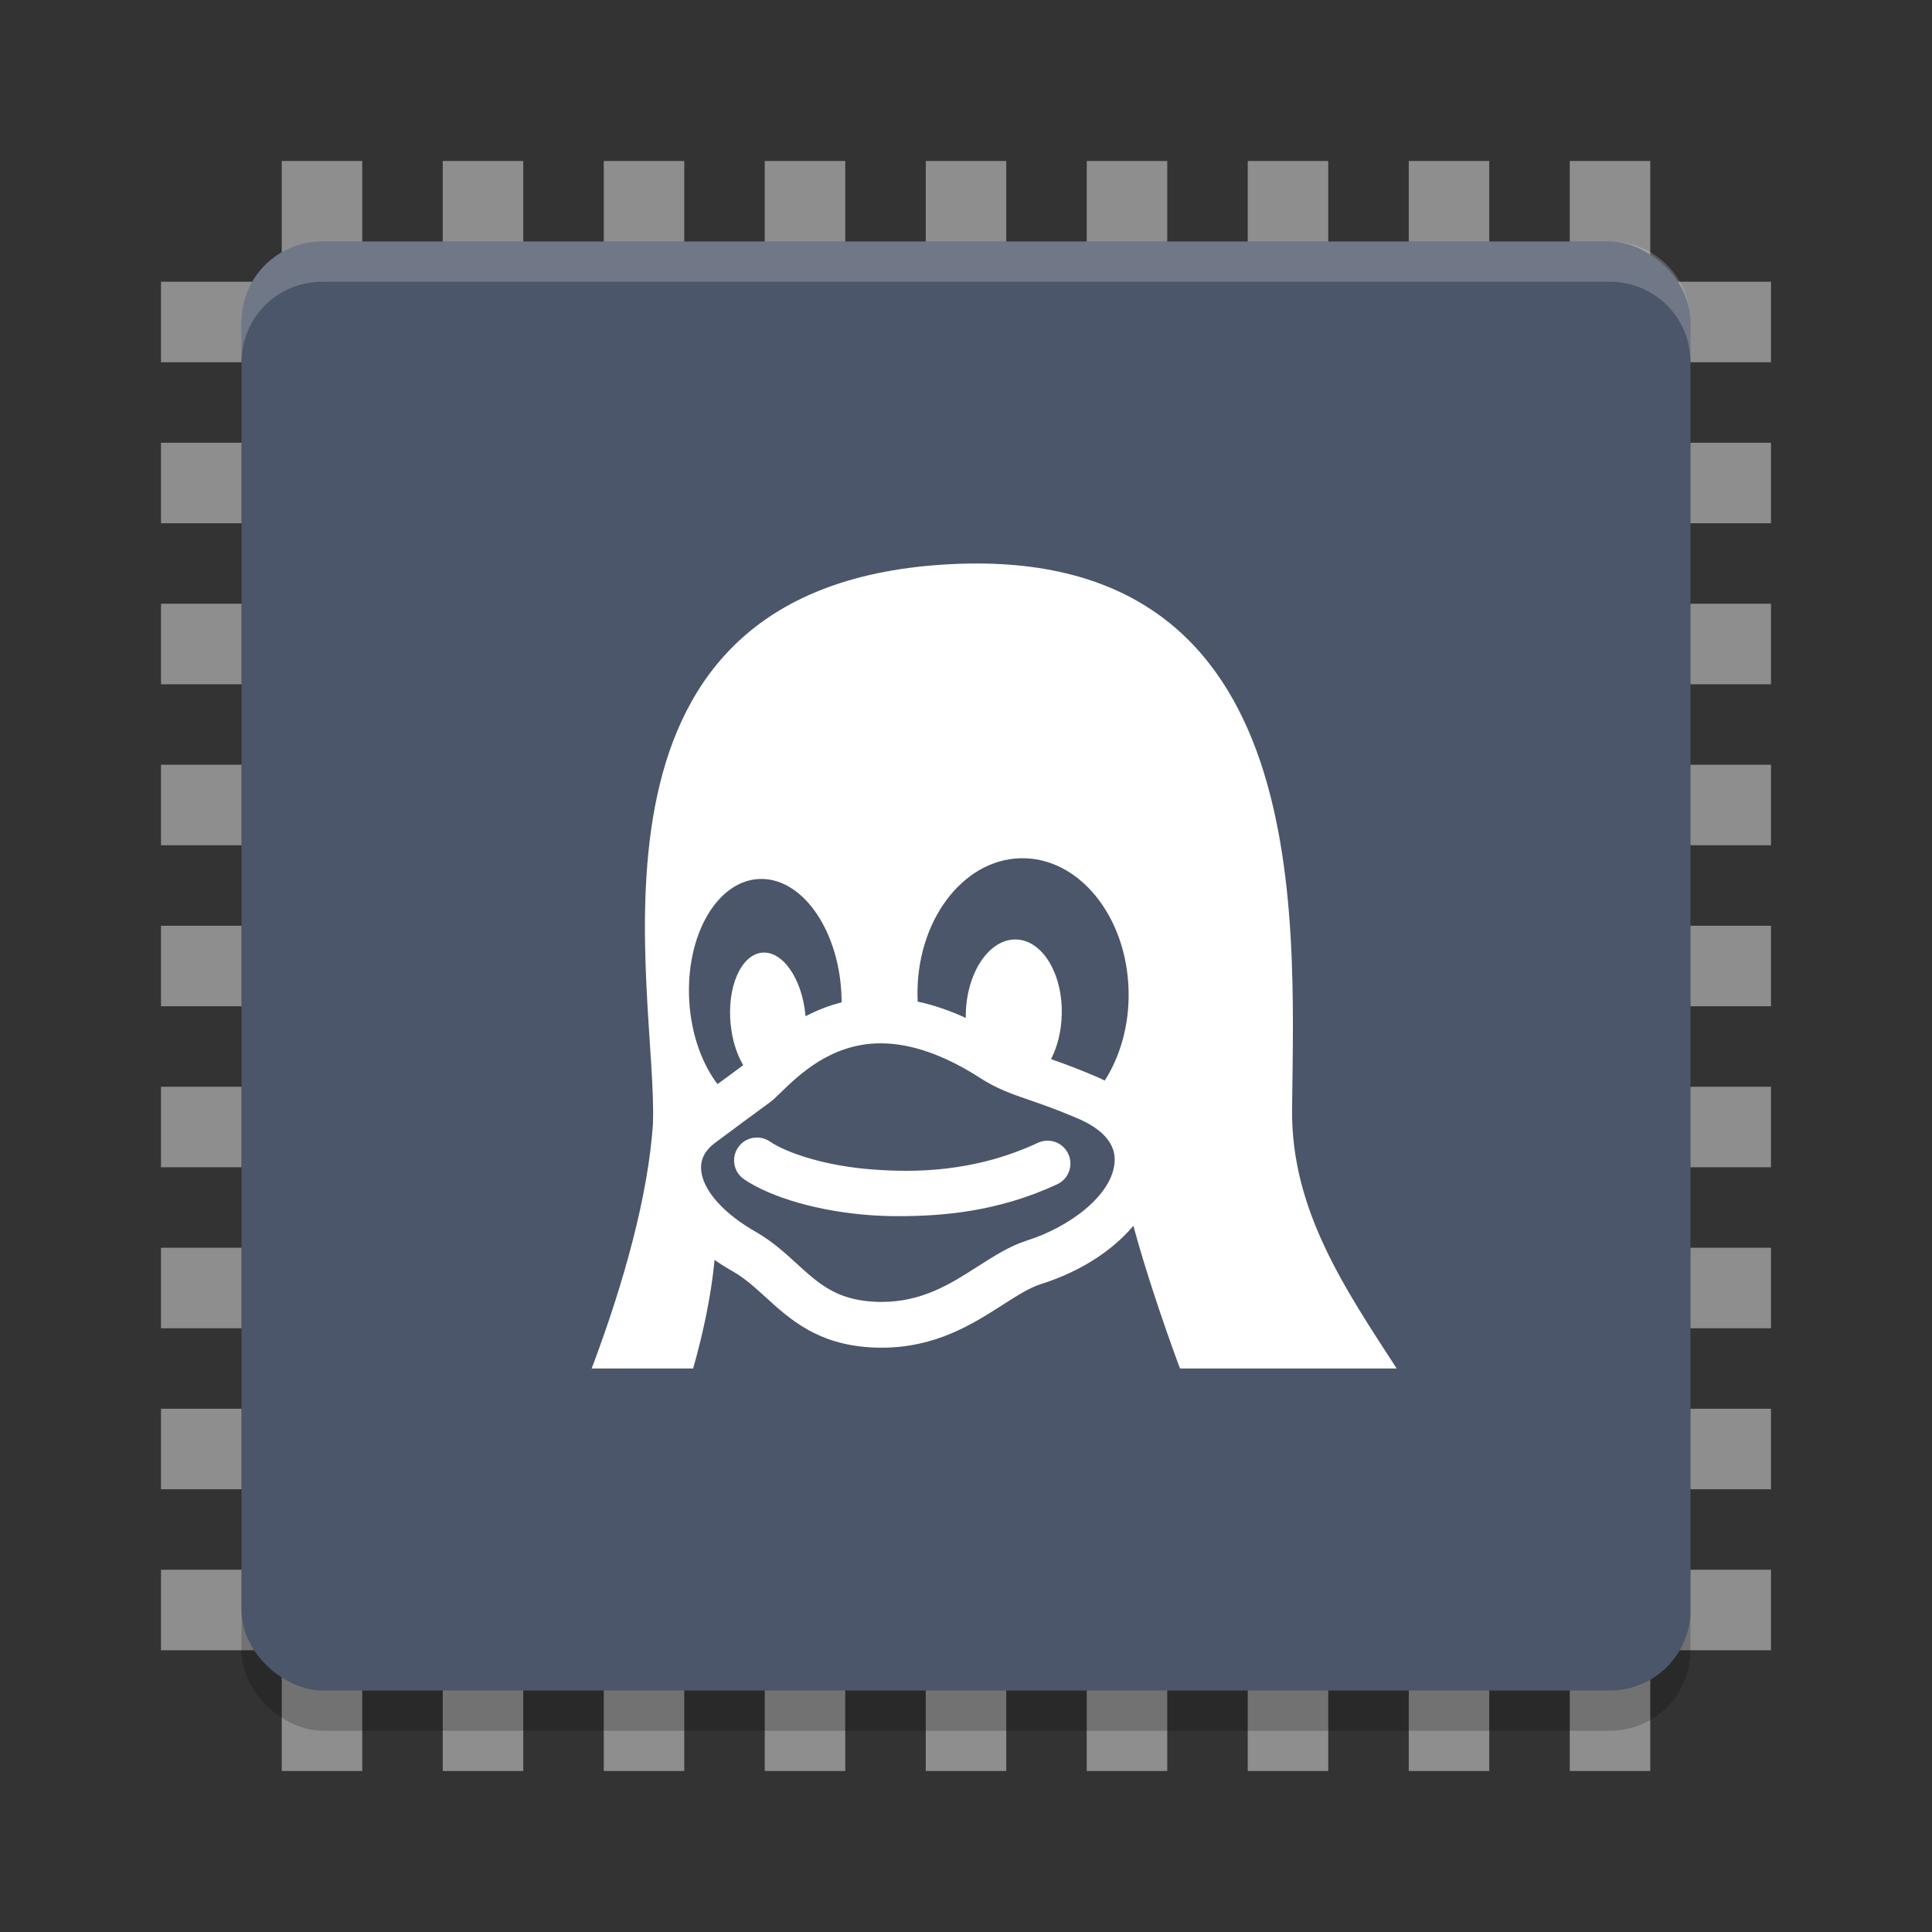 <?xml version="1.0" encoding="UTF-8" standalone="no"?>
<svg
   xmlns:dc="http://purl.org/dc/elements/1.1/"
   xmlns:cc="http://creativecommons.org/ns#"
   xmlns:rdf="http://www.w3.org/1999/02/22-rdf-syntax-ns#"
   xmlns:svg="http://www.w3.org/2000/svg"
   xmlns="http://www.w3.org/2000/svg"
   xmlns:sodipodi="http://sodipodi.sourceforge.net/DTD/sodipodi-0.dtd"
   xmlns:inkscape="http://www.inkscape.org/namespaces/inkscape"
   width="48"
   height="48"
   version="1"
   id="svg48"
   sodipodi:docname="cpu-x.svg"
   inkscape:version="0.92.5 (2060ec1f9f, 2020-04-08)">
  <rect width="100%" height="100%" fill="#333333" stroke="none"/>
  <defs
     id="defs52" />
  <sodipodi:namedview
     pagecolor="#ffffff"
     bordercolor="#666666"
     borderopacity="1"
     objecttolerance="10"
     gridtolerance="10"
     guidetolerance="10"
     inkscape:pageopacity="0"
     inkscape:pageshadow="2"
     inkscape:window-width="783"
     inkscape:window-height="480"
     id="namedview50"
     showgrid="false"
     inkscape:zoom="4.9166667"
     inkscape:cx="24"
     inkscape:cy="24"
     inkscape:window-x="0"
     inkscape:window-y="28"
     inkscape:window-maximized="0"
     inkscape:current-layer="svg48" />
  <g
     style="fill:#8e8e8e"
     id="g38">
    <rect
       width="2"
       height="40"
       x="27"
       y="-44"
       transform="rotate(90)"
       id="rect2" />
    <rect
       width="2"
       height="40"
       x="23"
       y="-44"
       transform="rotate(90)"
       id="rect4" />
    <rect
       width="2"
       height="40"
       x="19"
       y="-44"
       transform="rotate(90)"
       id="rect6" />
    <rect
       width="2"
       height="40"
       x="15"
       y="-44"
       transform="rotate(90)"
       id="rect8" />
    <rect
       width="2"
       height="40"
       x="31"
       y="-44"
       transform="rotate(90)"
       id="rect10" />
    <rect
       width="2"
       height="40"
       x="35"
       y="-44"
       transform="rotate(90)"
       id="rect12" />
    <rect
       width="2"
       height="40"
       x="39"
       y="-44"
       transform="rotate(90)"
       id="rect14" />
    <rect
       width="2"
       height="40"
       x="11"
       y="-44"
       transform="rotate(90)"
       id="rect16" />
    <rect
       width="2"
       height="40"
       x="7"
       y="-44"
       transform="rotate(90)"
       id="rect18" />
    <rect
       width="2"
       height="40"
       x="23"
       y="4"
       id="rect20" />
    <rect
       width="2"
       height="40"
       x="19"
       y="4"
       id="rect22" />
    <rect
       width="2"
       height="40"
       x="15"
       y="4"
       id="rect24" />
    <rect
       width="2"
       height="40"
       x="11"
       y="4"
       id="rect26" />
    <rect
       width="2"
       height="40"
       x="27"
       y="4"
       id="rect28" />
    <rect
       width="2"
       height="40"
       x="31"
       y="4"
       id="rect30" />
    <rect
       width="2"
       height="40"
       x="35"
       y="4"
       id="rect32" />
    <rect
       width="2"
       height="40"
       x="7"
       y="4"
       id="rect34" />
    <rect
       width="2"
       height="40"
       x="39"
       y="4"
       id="rect36" />
  </g>
  <rect
     style="opacity:0.2"
     width="36"
     height="36"
     x="-43"
     y="-42"
     rx="2"
     ry="2"
     transform="matrix(0,-1,-1,0,0,0)"
     id="rect40" />
  <rect
     style="fill:#4c566a;fill-opacity:1"
     width="36"
     height="36"
     x="-42"
     y="-42"
     rx="2"
     ry="2"
     transform="matrix(0,-1,-1,0,0,0)"
     id="rect42" />
  <path
     style="fill:#ffffff;opacity:0.2"
     d="M 8 6 C 6.892 6 6 6.892 6 8 L 6 9 C 6 7.892 6.892 7 8 7 L 40 7 C 41.108 7 42 7.892 42 9 L 42 8 C 42 6.892 41.108 6 40 6 L 8 6 z"
     id="path44" />
  <path
     style="opacity:1;fill:#ffffff;fill-opacity:1"
     d="M 25.787,28.393 C 24.186,29.137 22.698,29.129 21.698,29.057 20.506,28.971 19.546,28.645 19.125,28.359 18.865,28.183 18.512,28.251 18.336,28.511 18.16,28.771 18.228,29.124 18.488,29.3 19.166,29.759 20.364,30.1 21.616,30.19 21.828,30.206 22.061,30.215 22.312,30.215 23.402,30.215 24.786,30.111 26.266,29.423 26.55,29.29 26.674,28.953 26.541,28.668 26.409,28.384 26.071,28.26 25.787,28.393 Z M 32.101,27.551 C 32.155,22.615 32.663,13.289 23.215,14.043 13.887,14.794 16.36,24.648 16.221,27.948 16.098,29.694 15.519,31.828 14.7,34 H 17.221 C 17.481,33.08 17.671,32.169 17.753,31.302 17.905,31.408 18.068,31.51 18.242,31.608 18.524,31.775 18.767,31.996 19.024,32.23 19.624,32.777 20.305,33.398 21.635,33.475 21.724,33.48 21.814,33.483 21.902,33.483 23.248,33.483 24.168,32.894 24.908,32.421 25.262,32.194 25.568,31.998 25.856,31.904 26.675,31.648 27.39,31.234 27.924,30.708 28.008,30.626 28.085,30.541 28.158,30.455 28.456,31.546 28.864,32.775 29.316,34 H 34.7 C 33.406,32.004 32.073,30.047 32.101,27.551 Z M 17.124,24.866 C 17.124,24.866 17.124,24.865 17.124,24.865 17.031,23.254 17.802,21.9 18.845,21.839 19.888,21.778 20.809,23.035 20.902,24.645 20.902,24.646 20.902,24.646 20.902,24.646 20.907,24.733 20.909,24.819 20.909,24.904 20.579,24.987 20.28,25.108 20.013,25.249 20.012,25.237 20.011,25.225 20.01,25.213 V 25.212 C 19.921,24.298 19.433,23.608 18.919,23.67 18.406,23.733 18.062,24.525 18.152,25.439 18.152,25.439 18.152,25.439 18.152,25.439 18.191,25.838 18.305,26.194 18.465,26.464 18.425,26.495 18.313,26.577 18.184,26.672 18.087,26.743 17.968,26.829 17.826,26.934 17.438,26.424 17.172,25.692 17.124,24.866 Z M 27.693,28.847 C 27.656,29.698 26.542,30.499 25.514,30.82 L 25.508,30.822 C 25.08,30.961 24.699,31.205 24.295,31.463 23.617,31.897 22.915,32.346 21.902,32.346 21.835,32.346 21.767,32.344 21.7,32.34 20.772,32.286 20.338,31.891 19.789,31.39 19.499,31.126 19.199,30.852 18.813,30.626 L 18.804,30.621 C 17.97,30.15 17.452,29.565 17.419,29.054 17.403,28.801 17.516,28.581 17.755,28.402 18.275,28.012 18.624,27.757 18.854,27.588 19.11,27.401 19.188,27.345 19.245,27.29 19.286,27.252 19.33,27.209 19.378,27.162 19.855,26.698 20.654,25.921 21.881,25.921 22.631,25.921 23.461,26.21 24.345,26.778 24.761,27.049 25.124,27.174 25.583,27.333 25.898,27.442 26.256,27.565 26.735,27.77 L 26.743,27.774 C 27.189,27.957 27.717,28.292 27.693,28.846 Z M 27.447,26.847 C 27.361,26.804 27.271,26.763 27.178,26.724 26.746,26.54 26.4,26.414 26.113,26.314 26.272,26.004 26.37,25.617 26.379,25.196 V 25.196 C 26.401,24.173 25.885,23.342 25.227,23.341 24.568,23.339 24.017,24.167 23.995,25.19 V 25.19 C 23.994,25.224 23.994,25.257 23.995,25.29 23.589,25.104 23.19,24.968 22.8,24.885 22.798,24.846 22.796,24.808 22.795,24.769 V 24.768 C 22.757,22.905 23.901,21.362 25.349,21.323 26.797,21.284 28.002,22.762 28.04,24.626 V 24.627 C 28.057,25.47 27.832,26.245 27.447,26.847 Z"
     id="path46" />
</svg>
